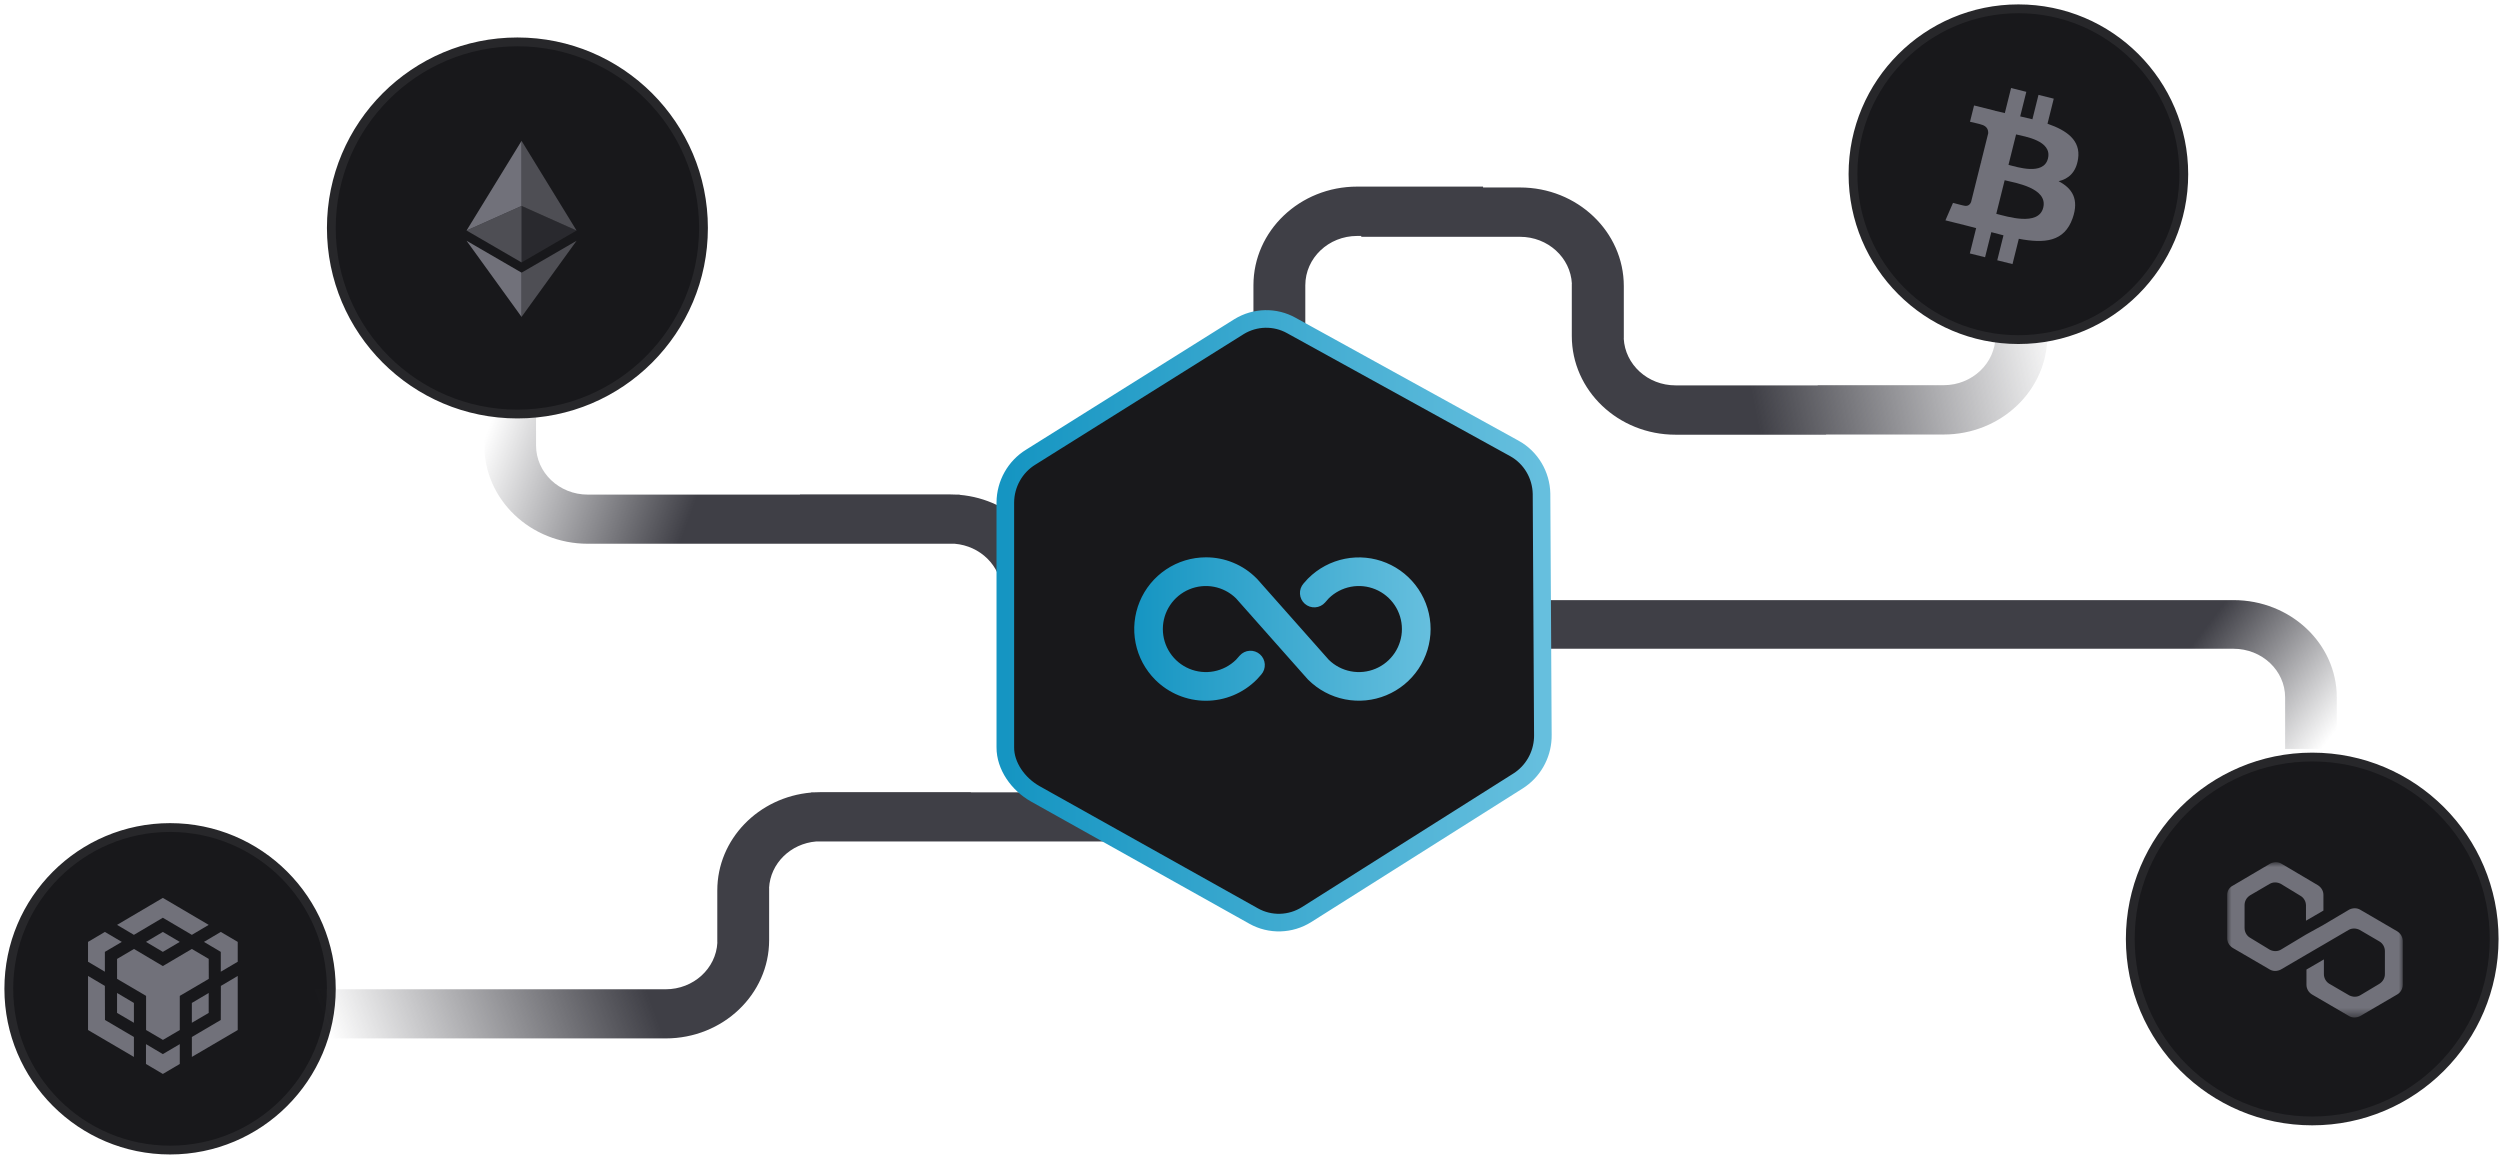 <svg width="284" height="132" viewBox="0 0 284 132" fill="none" xmlns="http://www.w3.org/2000/svg">
<path d="M37.639 112.327C37.639 102.21 29.437 94.008 19.32 94.008C9.202 94.008 1 102.21 1 112.327C1 122.445 9.202 130.647 19.32 130.647C29.437 130.647 37.639 122.445 37.639 112.327Z" fill="#18181B" stroke="#27272A"/>
<path d="M283.336 106.668C283.336 95.254 274.083 86 262.668 86C251.253 86 242 95.254 242 106.668C242 118.083 251.253 127.337 262.668 127.337C274.083 127.337 283.336 118.083 283.336 106.668Z" fill="#18181B" stroke="#27272A"/>
<path fill-rule="evenodd" clip-rule="evenodd" d="M140.273 84.425C140.273 87.508 137.642 90.008 134.399 90.008H110.287V89.987H93.232C92.987 89.987 92.744 89.994 92.503 90.008H92.151V90.034C86.17 90.552 81.485 95.332 81.485 101.153L81.484 107.072H81.494C81.344 110.028 78.775 112.381 75.627 112.381H28.714V117.964H75.627C82.115 117.964 87.374 112.965 87.374 106.798L87.375 100.88H87.366C87.508 98.086 89.808 95.831 92.717 95.591H134.399C140.886 95.591 146.146 90.591 146.146 84.425L146.147 78.506L140.273 78.506V84.425Z" fill="url(#paint0_linear_357_124)"/>
<path fill-rule="evenodd" clip-rule="evenodd" d="M178.566 32.232C178.416 29.265 175.839 26.902 172.681 26.902H154.638V26.803H154.175C150.921 26.803 148.283 29.312 148.283 32.407V42.107L142.39 42.107L142.391 32.407C142.391 26.217 147.667 21.198 154.175 21.198H168.475V21.298H172.681C179.189 21.298 184.465 26.316 184.465 32.507L184.466 38.448H184.456C184.606 41.416 187.184 43.778 190.341 43.778H206.494V43.758H220.794C224.048 43.758 226.686 41.248 226.686 38.153V32.212L232.579 32.212L232.578 38.153C232.578 44.344 227.302 49.362 220.794 49.362H207.448V49.383H190.341C183.833 49.383 178.557 44.364 178.557 38.174L178.556 32.232H178.566Z" fill="url(#paint1_linear_357_124)"/>
<path fill-rule="evenodd" clip-rule="evenodd" d="M60.895 50.604C60.895 53.688 63.525 56.187 66.769 56.187H90.881V56.166H107.936C108.18 56.166 108.424 56.173 108.665 56.187H109.016V56.213C114.998 56.731 119.683 61.512 119.683 67.332L119.684 73.251H119.674C119.824 76.207 122.394 78.56 125.541 78.56H172.454V84.143H125.541C119.053 84.143 113.794 79.144 113.794 72.977L113.793 67.058H113.802C113.66 64.265 111.359 62.01 108.451 61.77H66.769C60.281 61.77 55.022 56.771 55.022 50.604L55.02 44.686L60.895 44.685V50.604Z" fill="url(#paint2_linear_357_124)"/>
<path d="M259.59 79.224C259.59 76.172 256.964 73.698 253.723 73.698H160.24V68.172H253.723C260.204 68.172 265.459 73.12 265.459 79.224L265.46 85.082L259.59 85.082V79.224Z" fill="url(#paint3_linear_357_124)"/>
<path d="M175.27 83.446C175.272 83.579 175.271 83.712 175.264 83.845C175.175 85.831 174.124 87.66 172.448 88.72L148.431 103.895C146.606 105.047 144.295 105.116 142.419 104.065L117.619 90.185C115.648 89.082 114.192 87.002 114.205 84.893V84.887V57.083C114.205 57.082 114.205 57.081 114.205 57.08C114.22 54.968 115.322 53.014 117.104 51.925L117.114 51.919L140.77 37.096C142.583 35.991 144.853 35.942 146.7 36.976L146.706 36.979L172.069 50.962C172.07 50.962 172.071 50.963 172.072 50.963C173.907 51.992 175.071 53.949 175.117 56.082C175.117 56.084 175.117 56.086 175.117 56.088L175.269 83.432L175.27 83.439V83.446Z" fill="#18181B" stroke="url(#paint4_linear_357_124)" stroke-width="2"/>
<path d="M162.516 71.46C162.515 73.071 162.035 74.644 161.14 75.983C160.245 77.321 158.973 78.364 157.486 78.98C155.998 79.597 154.361 79.758 152.781 79.444C151.202 79.13 149.751 78.355 148.611 77.218L148.544 77.15L140.41 67.971C139.723 67.297 138.852 66.84 137.906 66.659C136.96 66.478 135.982 66.581 135.095 66.953C134.208 67.326 133.449 67.953 132.917 68.754C132.383 69.556 132.099 70.498 132.099 71.46C132.099 72.423 132.383 73.365 132.917 74.166C133.449 74.968 134.208 75.595 135.095 75.967C135.982 76.34 136.96 76.442 137.906 76.261C138.852 76.08 139.723 75.624 140.41 74.95L140.831 74.475C141.117 74.151 141.52 73.954 141.952 73.927C142.384 73.9 142.808 74.046 143.132 74.332C143.457 74.618 143.654 75.022 143.68 75.453C143.707 75.885 143.562 76.31 143.275 76.634L142.814 77.15L142.745 77.218C141.99 77.975 141.093 78.575 140.105 78.985C139.117 79.395 138.058 79.606 136.988 79.606C135.919 79.606 134.859 79.395 133.872 78.985C132.884 78.575 131.987 77.975 131.231 77.218C130.094 76.078 129.319 74.627 129.005 73.048C128.691 71.468 128.853 69.832 129.469 68.344C130.084 66.856 131.128 65.584 132.466 64.689C133.804 63.793 135.378 63.315 136.988 63.313C138.058 63.309 139.119 63.518 140.107 63.929C141.097 64.339 141.993 64.942 142.745 65.703L142.814 65.771L150.947 74.95C151.635 75.624 152.506 76.08 153.451 76.261C154.397 76.442 155.375 76.34 156.262 75.967C157.15 75.595 157.907 74.968 158.441 74.166C158.974 73.365 159.258 72.423 159.258 71.46C159.258 70.498 158.974 69.556 158.441 68.754C157.907 67.953 157.15 67.326 156.262 66.953C155.375 66.581 154.397 66.478 153.451 66.659C152.506 66.84 151.635 67.297 150.947 67.971L150.526 68.446C150.24 68.77 149.837 68.967 149.404 68.994C148.973 69.021 148.548 68.875 148.224 68.588C147.9 68.302 147.703 67.899 147.677 67.467C147.649 67.036 147.796 66.611 148.082 66.287L148.544 65.771L148.611 65.703C149.751 64.565 151.202 63.791 152.781 63.477C154.361 63.163 155.998 63.324 157.486 63.94C158.973 64.556 160.245 65.599 161.14 66.938C162.035 68.276 162.515 69.85 162.516 71.46Z" fill="url(#paint5_linear_357_124)"/>
<path d="M79.916 25.896C79.916 14.222 70.452 4.758 58.778 4.758C47.103 4.758 37.64 14.222 37.64 25.896C37.64 37.57 47.103 47.034 58.778 47.034C70.452 47.034 79.916 37.57 79.916 25.896Z" fill="#18181B" stroke="#27272A"/>
<path d="M248.079 19.789C248.079 9.412 239.667 1 229.29 1C218.913 1 210.5 9.412 210.5 19.789C210.5 30.166 218.913 38.579 229.29 38.579C239.667 38.579 248.079 30.166 248.079 19.789Z" fill="#18181B" stroke="#27272A"/>
<path d="M11.914 112L11.925 115.868L15.212 117.802V120.067L10.001 117.011V110.869L11.914 112ZM11.914 108.132V110.386L10 109.254V106.999L11.914 105.867L13.838 106.999L11.914 108.132ZM16.584 106.999L18.498 105.867L20.422 106.999L18.498 108.132L16.584 106.999Z" fill="#71717A"/>
<path d="M13.297 115.066V112.802L15.212 113.934V116.188L13.297 115.066ZM16.584 118.614L18.498 119.746L20.422 118.614V120.868L18.498 122L16.584 120.868V118.614ZM23.167 106.999L25.081 105.867L27.005 106.999V109.254L25.081 110.386V108.132L23.167 106.999ZM25.081 115.868L25.092 112L27.006 110.868V117.01L21.796 120.066V117.801L25.081 115.868Z" fill="#71717A"/>
<path d="M23.708 115.067L21.794 116.188V113.934L23.708 112.802V115.067Z" fill="#71717A"/>
<path d="M23.709 108.934L23.719 111.198L20.423 113.132V117.01L18.509 118.132L16.595 117.01V113.132L13.299 111.198V108.934L15.221 107.801L18.497 109.745L21.793 107.801L23.717 108.934H23.709ZM13.297 105.066L18.498 102L23.709 105.066L21.795 106.199L18.498 104.255L15.212 106.199L13.297 105.066Z" fill="#71717A"/>
<path d="M59.249 16V23.393L65.498 26.186L59.249 16Z" fill="#71717A" fill-opacity="0.602"/>
<path d="M59.25 16L53 26.186L59.25 23.393V16Z" fill="#71717A"/>
<path d="M59.249 30.976V36L65.502 27.349L59.249 30.976Z" fill="#71717A" fill-opacity="0.602"/>
<path d="M59.25 36V30.976L53 27.349L59.25 36Z" fill="#71717A"/>
<path d="M59.249 29.814L65.498 26.186L59.249 23.395V29.814Z" fill="#71717A" fill-opacity="0.2"/>
<path d="M53 26.186L59.25 29.814V23.395L53 26.186Z" fill="#71717A" fill-opacity="0.602"/>
<path d="M236.07 18.04C236.384 15.939 234.784 14.809 232.596 14.056L233.306 11.209L231.573 10.777L230.882 13.549C230.427 13.435 229.959 13.328 229.494 13.222L230.19 10.432L228.458 10L227.748 12.846C227.371 12.76 227.001 12.675 226.641 12.586L226.643 12.577L224.253 11.98L223.792 13.831C223.792 13.831 225.078 14.126 225.051 14.144C225.753 14.319 225.88 14.784 225.858 15.152L225.05 18.395C225.098 18.407 225.161 18.425 225.23 18.453C225.172 18.438 225.111 18.422 225.047 18.407L223.914 22.95C223.828 23.163 223.61 23.483 223.12 23.362C223.137 23.387 221.86 23.047 221.86 23.047L221 25.031L223.255 25.593C223.675 25.698 224.086 25.808 224.49 25.912L223.773 28.791L225.504 29.223L226.214 26.374C226.687 26.503 227.146 26.621 227.595 26.733L226.888 29.568L228.62 30L229.337 27.126C232.292 27.685 234.514 27.46 235.45 24.787C236.203 22.635 235.412 21.394 233.857 20.585C234.99 20.323 235.842 19.579 236.07 18.04ZM232.111 23.592C231.575 25.744 227.952 24.581 226.777 24.289L227.729 20.474C228.904 20.768 232.67 21.348 232.111 23.592ZM232.647 18.009C232.158 19.967 229.143 18.972 228.164 18.728L229.027 15.269C230.005 15.512 233.156 15.967 232.647 18.009Z" fill="#71717A"/>
<mask id="mask0_357_124" style="mask-type:luminance" maskUnits="userSpaceOnUse" x="253" y="98" width="20" height="18">
<path d="M273 98H253V115.526H273V98Z" fill="white"/>
</mask>
<g mask="url(#mask0_357_124)">
<path d="M268.108 103.338C267.742 103.127 267.273 103.127 266.859 103.338L263.941 105.067L261.96 106.166L259.096 107.889C258.729 108.099 258.261 108.099 257.847 107.889L255.607 106.526C255.241 106.316 254.983 105.895 254.983 105.427V102.809C254.983 102.389 255.193 101.975 255.607 101.71L257.847 100.402C258.213 100.191 258.681 100.191 259.096 100.402L261.335 101.765C261.701 101.975 261.96 102.395 261.96 102.863V104.592L263.941 103.44V101.662C263.941 101.242 263.731 100.828 263.317 100.564L259.15 98.102C258.783 97.892 258.315 97.892 257.901 98.102L253.632 100.618C253.217 100.828 253.007 101.248 253.007 101.662V106.58C253.007 107 253.217 107.414 253.632 107.679L257.853 110.14C258.219 110.351 258.687 110.351 259.102 110.14L261.966 108.465L263.947 107.312L266.811 105.637C267.177 105.427 267.646 105.427 268.06 105.637L270.299 106.946C270.666 107.156 270.924 107.577 270.924 108.045V110.663C270.924 111.083 270.714 111.497 270.299 111.762L268.114 113.07C267.748 113.281 267.279 113.281 266.865 113.07L264.619 111.762C264.253 111.551 263.995 111.131 263.995 110.663V108.988L262.014 110.14V111.87C262.014 112.29 262.224 112.704 262.638 112.968L266.859 115.43C267.225 115.64 267.694 115.64 268.108 115.43L272.329 112.968C272.695 112.758 272.953 112.338 272.953 111.87V106.898C272.953 106.478 272.743 106.064 272.329 105.799L268.108 103.338Z" fill="#71717A"/>
</g>
<defs>
<linearGradient id="paint0_linear_357_124" x1="111.919" y1="87.57" x2="34.52" y2="116.099" gradientUnits="userSpaceOnUse">
<stop stop-color="#3F3F46"/>
<stop offset="0.542" stop-color="#3F3F46"/>
<stop offset="0.974" stop-color="#3F3F46" stop-opacity="0"/>
</linearGradient>
<linearGradient id="paint1_linear_357_124" x1="152.912" y1="43.891" x2="234.366" y2="27.56" gradientUnits="userSpaceOnUse">
<stop stop-color="#3F3F46"/>
<stop offset="0.542" stop-color="#3F3F46"/>
<stop offset="0.974" stop-color="#3F3F46" stop-opacity="0"/>
</linearGradient>
<linearGradient id="paint2_linear_357_124" x1="107.456" y1="70.279" x2="53.242" y2="50.353" gradientUnits="userSpaceOnUse">
<stop stop-color="#3F3F46"/>
<stop offset="0.542" stop-color="#3F3F46"/>
<stop offset="0.974" stop-color="#3F3F46" stop-opacity="0"/>
</linearGradient>
<linearGradient id="paint3_linear_357_124" x1="218.478" y1="74.114" x2="253.147" y2="100.753" gradientUnits="userSpaceOnUse">
<stop stop-color="#3F3F46"/>
<stop offset="0.542" stop-color="#3F3F46"/>
<stop offset="0.974" stop-color="#3F3F46" stop-opacity="0"/>
</linearGradient>
<linearGradient id="paint4_linear_357_124" x1="114.205" y1="70.52" x2="175.271" y2="70.52" gradientUnits="userSpaceOnUse">
<stop stop-color="#1595C2"/>
<stop offset="1" stop-color="#66BFDE"/>
</linearGradient>
<linearGradient id="paint5_linear_357_124" x1="128.849" y1="71.46" x2="162.516" y2="71.46" gradientUnits="userSpaceOnUse">
<stop stop-color="#1595C2"/>
<stop offset="1" stop-color="#66BFDE"/>
</linearGradient>
</defs>
</svg>
